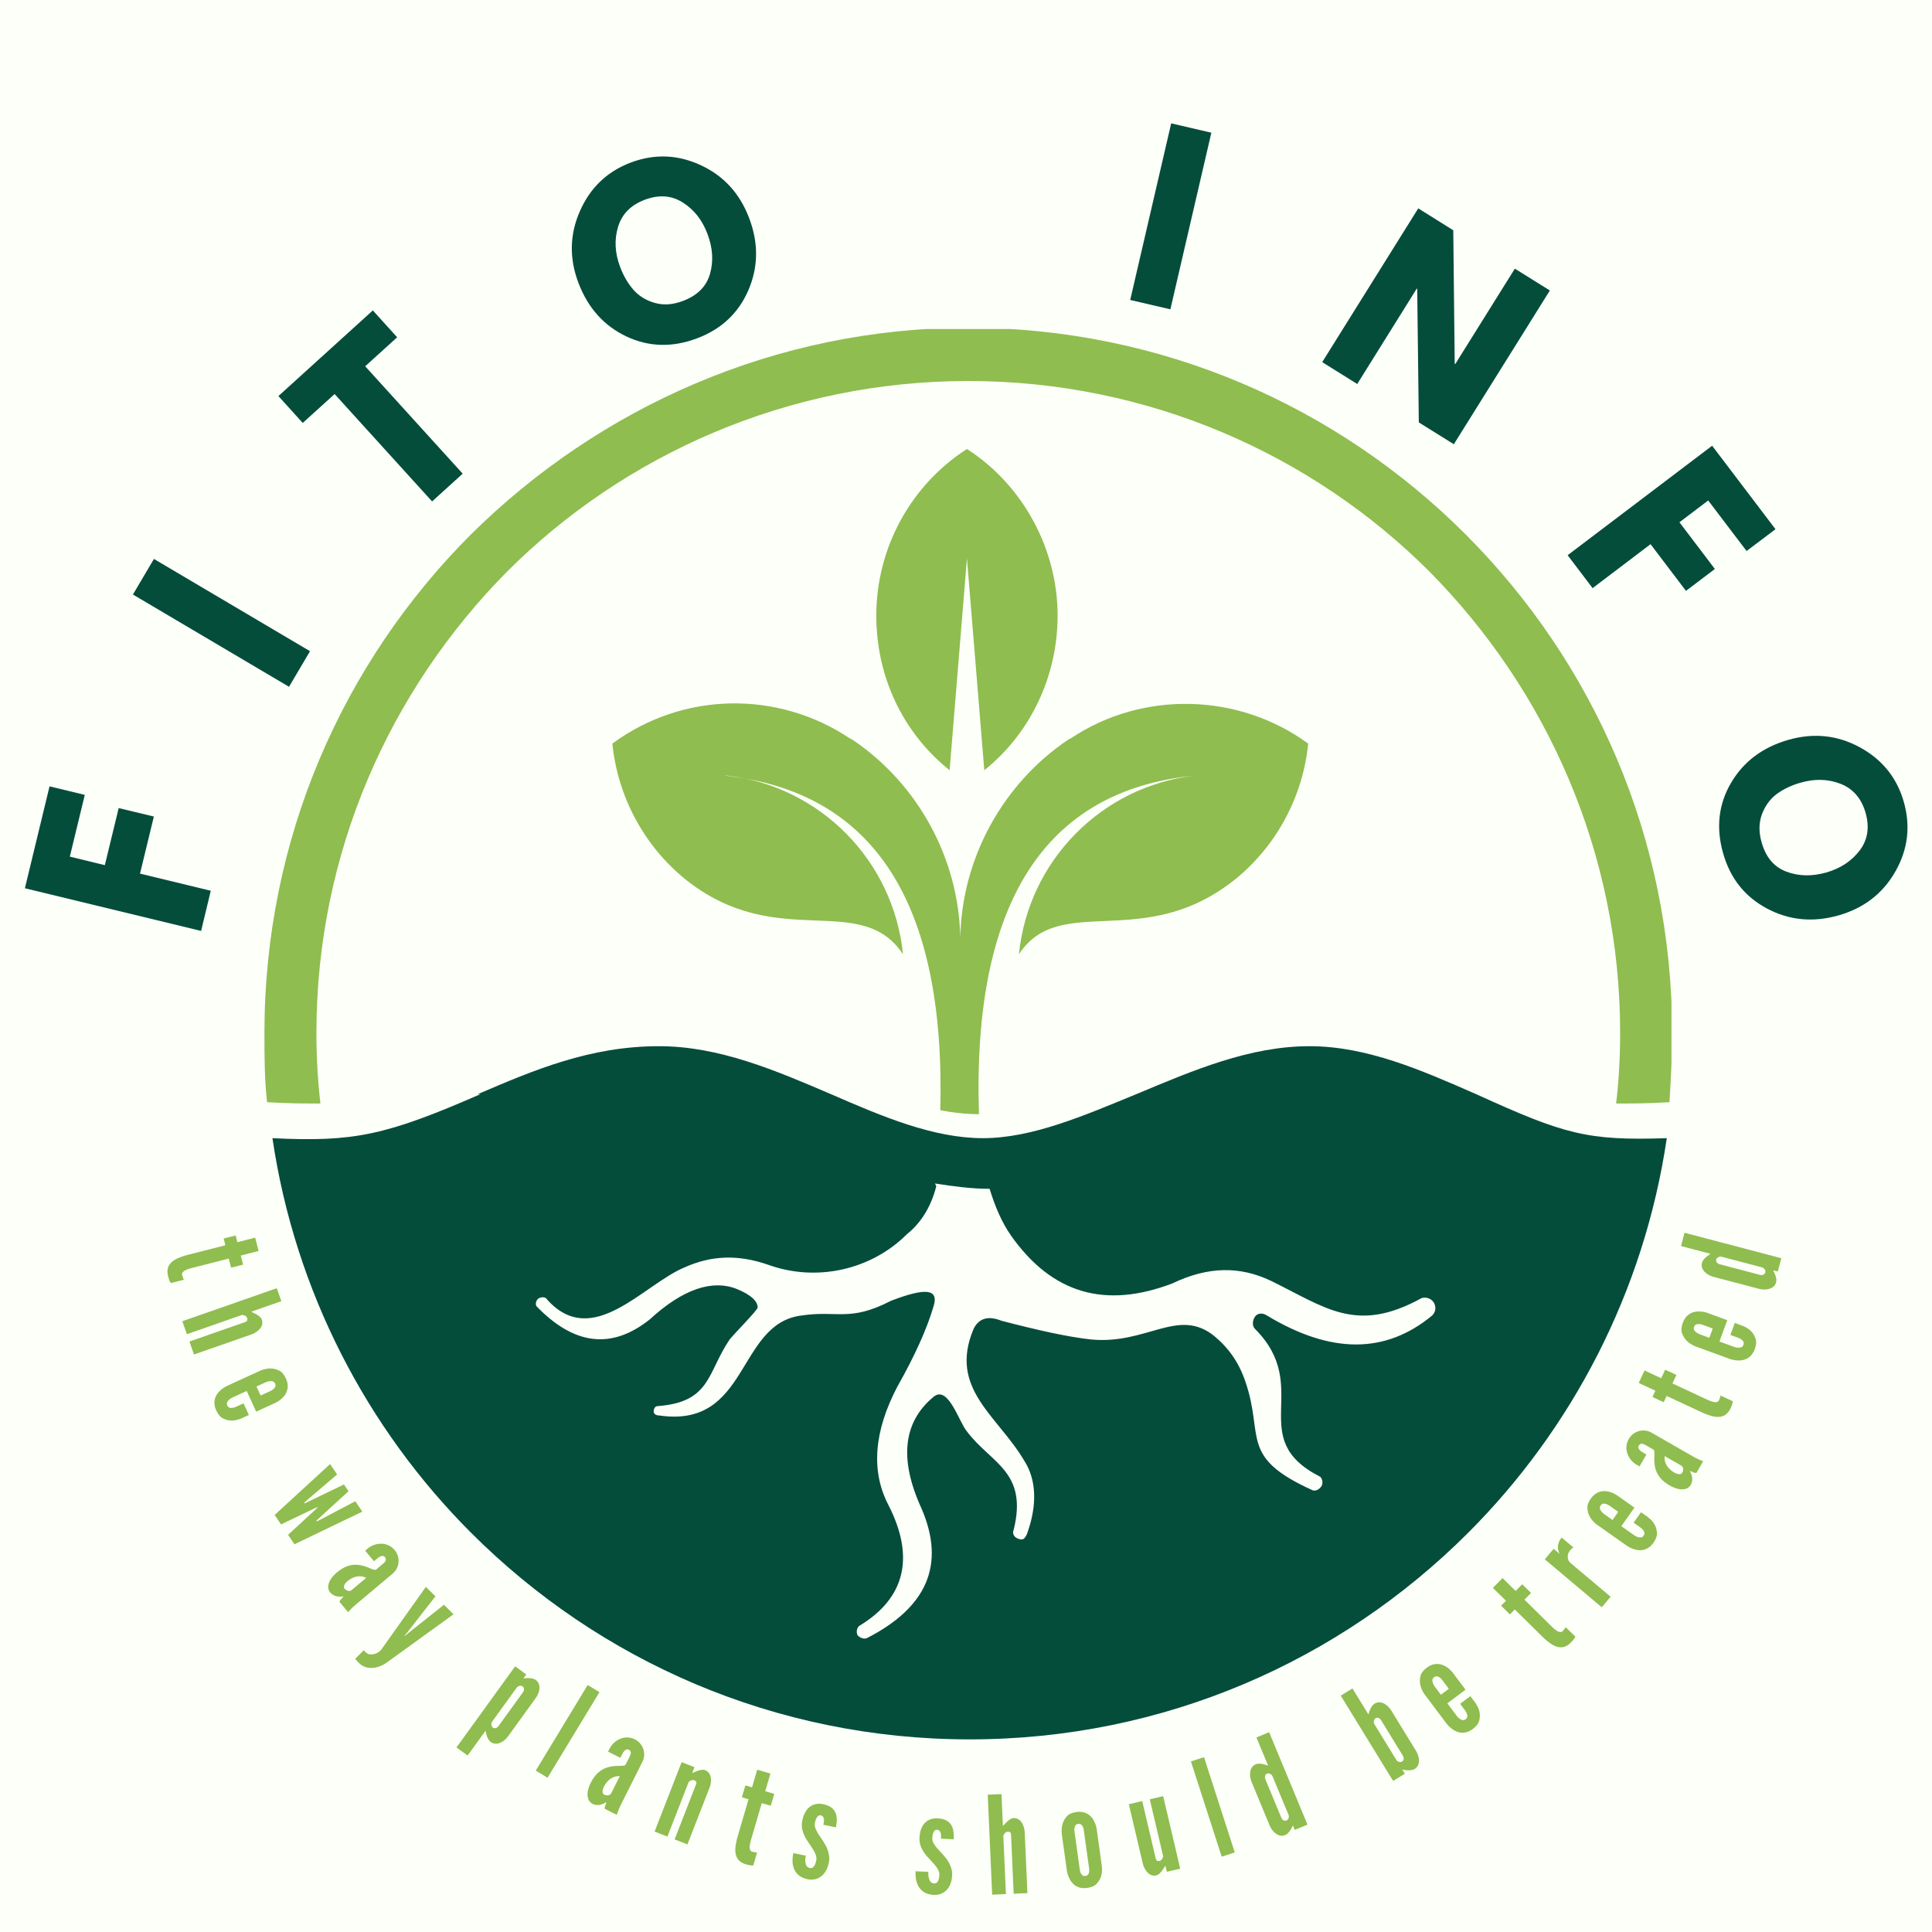 <svg xmlns="http://www.w3.org/2000/svg" xmlns:xlink="http://www.w3.org/1999/xlink" width="500" zoomAndPan="magnify" viewBox="0 0 375 375" height="500" preserveAspectRatio="xMidYMid meet" version="1.0"><defs><g/><clipPath id="e6432bc6c8"><path d="M 51 63.863 L 324.43 63.863 L 324.43 217 L 51 217 Z M 51 63.863 " clip-rule="nonzero"/></clipPath><clipPath id="311bdbe5e7"><path d="M 52 203 L 324 203 L 324 337.613 L 52 337.613 Z M 52 203 " clip-rule="nonzero"/></clipPath></defs><rect x="-37.5" width="450" fill="#ffffff" y="-37.5" height="450" fill-opacity="1"/><rect x="-37.5" width="450" fill="#ffffff" y="-37.5" height="450" fill-opacity="1"/><rect x="-37.5" width="450" fill="#fdfff9" y="-37.5" height="450" fill-opacity="1"/><g clip-path="url(#e6432bc6c8)"><path fill="#8fbd4f" d="M 184.32 149.504 C 175.266 142.262 170.09 131.395 170.09 119.492 C 170.09 106.297 176.816 94.137 187.684 87.148 C 198.551 94.137 205.281 106.555 205.281 119.492 C 205.281 131.137 200.105 142.262 191.051 149.504 L 187.684 108.367 Z M 141.113 150.539 C 159.223 152.609 173.453 167.102 175.266 185.211 C 166.984 172.793 150.945 184.953 133.09 170.723 C 125.07 164.254 119.895 154.68 118.859 144.332 C 132.574 134.238 150.945 133.98 164.914 143.297 L 165.434 143.555 C 178.113 152.094 186.133 166.582 186.391 182.105 C 186.648 166.582 194.672 152.094 207.352 143.555 L 207.867 143.297 C 221.84 133.98 240.469 134.5 253.922 144.332 C 252.887 154.68 247.715 164.254 239.691 170.723 C 221.84 184.953 205.797 173.051 197.777 185.211 C 199.586 167.102 213.816 152.609 231.93 150.539 C 202.691 153.387 188.719 175.379 190.016 216.262 C 187.684 216.262 185.098 216.004 182.512 215.484 C 183.547 175.121 169.574 153.645 140.594 150.539 Z M 187.684 63.602 C 225.461 63.602 259.617 78.867 284.457 103.707 C 309.293 128.547 324.559 162.703 324.559 200.477 C 324.559 205.137 324.301 209.535 324.043 213.934 C 319.902 214.191 316.539 214.191 313.691 214.191 C 314.211 209.793 314.469 205.137 314.469 200.477 C 314.469 165.547 300.238 133.98 277.469 110.953 C 254.699 88.184 222.875 73.953 187.945 73.953 C 153.016 73.953 121.188 88.184 98.418 110.953 C 75.648 133.98 61.418 165.547 61.418 200.477 C 61.418 205.137 61.676 209.793 62.195 214.191 C 59.348 214.191 55.984 214.191 51.844 213.934 C 51.328 209.535 51.328 204.875 51.328 200.477 C 51.328 162.703 66.594 128.547 91.434 103.707 C 116.273 79.129 150.426 63.602 188.203 63.602 Z M 187.684 63.602 " fill-opacity="1" fill-rule="evenodd"/></g><g clip-path="url(#311bdbe5e7)"><path fill="#054d3b" d="M 92.727 212.379 C 103.594 207.723 114.461 203.066 127.914 203.066 C 139.559 203.066 150.426 207.723 161.293 212.379 C 171.383 216.777 181.215 220.918 190.789 220.918 C 200.363 220.918 210.453 216.52 220.547 212.379 C 231.672 207.723 242.539 203.066 254.184 203.066 C 265.309 203.066 275.918 207.723 286.523 212.379 C 303.602 220.145 308 221.438 323.523 220.918 C 319.125 250.676 305.156 277.324 284.973 297.508 C 260.133 322.348 225.98 337.613 188.203 337.613 C 150.426 337.613 116.273 322.348 91.434 297.508 C 71.25 277.324 57.277 250.676 52.879 220.918 C 68.664 221.695 74.875 220.402 93.246 212.379 Z M 181.734 230.234 C 180.699 234.375 178.629 237.477 176.043 239.547 C 169.055 246.535 158.449 248.863 149.133 245.5 C 143.18 243.43 138.008 243.688 132.832 246.016 C 124.812 249.379 114.98 262.059 106.18 252.227 C 105.922 251.711 105.145 251.711 104.629 251.969 C 104.113 252.227 103.852 253.004 104.113 253.52 C 111.355 261.023 118.602 262.059 126.105 256.109 C 132.574 250.156 138.266 248.344 142.922 250.156 C 144.215 250.676 147.062 251.969 147.062 253.777 C 147.062 254.297 142.664 258.695 141.629 259.988 C 137.23 266.457 138.008 272.148 127.656 272.926 C 127.141 272.926 126.879 273.445 126.879 273.961 C 126.879 274.48 127.398 274.738 127.914 274.738 C 145.512 277.324 142.922 256.883 155.602 255.332 C 162.586 254.297 164.914 256.625 172.938 252.484 C 179.664 249.898 182.25 250.156 181.215 253.52 C 179.922 257.918 177.594 263.094 174.23 269.047 C 169.574 277.844 169.055 285.605 172.418 292.074 C 177.594 302.164 175.781 310.184 166.727 315.617 C 166.211 316.137 166.211 316.914 166.469 317.43 C 166.984 317.949 167.762 318.207 168.281 317.949 C 179.922 311.996 183.547 303.715 178.887 292.848 C 174.488 283.277 175.266 276.031 181.215 271.113 C 184.062 268.785 186.133 276.031 187.684 277.844 C 192.344 284.051 199.586 285.605 196.742 296.988 C 196.484 297.508 196.742 298.023 197 298.281 C 197.258 298.543 197.777 298.801 198.293 298.801 C 198.812 298.801 199.07 298.281 199.328 297.766 C 201.398 292.074 201.141 287.156 198.812 283.535 C 193.637 274.738 184.062 269.562 188.98 257.918 C 190.016 255.848 191.824 255.332 194.414 256.367 C 201.398 258.18 207.09 259.473 211.75 259.988 C 222.617 261.023 228.566 253.777 235.555 259.211 C 238.398 261.543 240.469 264.387 241.762 268.27 C 245.387 278.879 240.469 282.758 254.699 289.227 C 255.219 289.484 255.992 289.227 256.512 288.449 C 256.77 287.934 256.77 287.156 256.254 286.641 C 241.504 279.137 254.957 269.305 243.574 257.918 C 243.055 257.402 243.055 256.367 243.574 255.59 C 244.09 254.812 245.125 254.812 245.902 255.332 C 258.32 262.836 268.93 262.836 277.988 255.332 C 278.762 254.555 278.762 253.52 278.246 252.746 C 277.727 251.969 276.691 251.711 275.918 251.969 C 263.238 258.953 257.289 253.777 246.68 248.605 C 240.727 245.758 234.52 245.758 227.531 249.121 C 214.594 254.039 204.246 251.191 196.223 239.809 C 194.414 237.219 193.117 234.113 192.082 230.75 C 188.461 230.75 184.84 230.234 181.477 229.715 Z M 181.734 230.234 " fill-opacity="1" fill-rule="evenodd"/></g><g fill="#054d3b" fill-opacity="1"><g transform="translate(38.427, 183.177)"><g><path d="M -28.812 -30.547 L -21.969 -28.891 L -24.875 -16.906 L -18.078 -15.25 L -15.391 -26.328 L -8.562 -24.688 L -11.25 -13.609 L 2.484 -10.281 L 0.609 -2.484 L -33.594 -10.766 Z M -28.812 -30.547 "/></g></g></g><g fill="#054d3b" fill-opacity="1"><g transform="translate(54.8, 135.506)"><g><path d="M -24.922 -27.016 L 5.375 -9.109 L 1.297 -2.203 L -29 -20.109 Z M -24.922 -27.016 "/></g></g></g><g fill="#054d3b" fill-opacity="1"><g transform="translate(77.431, 103.172)"><g><path d="M -18.672 -21.078 L -23.391 -26.297 L -5.062 -42.922 L -0.344 -37.703 L -6.547 -32.078 L 12.375 -11.234 L 6.438 -5.844 L -12.484 -26.688 Z M -18.672 -21.078 "/></g></g></g><g fill="#054d3b" fill-opacity="1"><g transform="translate(117.597, 71.705)"><g><path d="M -5.328 -16.812 C -7.129 -21.57 -7.031 -26.211 -5.031 -30.734 C -3.039 -35.266 0.234 -38.398 4.797 -40.141 C 9.398 -41.879 13.93 -41.719 18.391 -39.656 C 22.859 -37.594 26 -34.164 27.812 -29.375 C 29.645 -24.562 29.602 -19.914 27.688 -15.438 C 25.77 -10.957 22.453 -7.828 17.734 -6.047 C 12.922 -4.223 8.332 -4.344 3.969 -6.406 C -0.383 -8.477 -3.484 -11.945 -5.328 -16.812 Z M 2.766 -19.891 C 3.422 -18.16 4.285 -16.68 5.359 -15.453 C 6.43 -14.234 7.816 -13.383 9.516 -12.906 C 11.211 -12.426 13.031 -12.555 14.969 -13.297 C 17.77 -14.348 19.52 -16.102 20.219 -18.562 C 20.914 -21.02 20.75 -23.602 19.719 -26.312 C 18.707 -29 17.109 -31.031 14.922 -32.406 C 12.742 -33.789 10.281 -33.961 7.531 -32.922 C 4.82 -31.891 3.098 -30.129 2.359 -27.641 C 1.617 -25.16 1.754 -22.578 2.766 -19.891 Z M 2.766 -19.891 "/></g></g></g><g fill="#054d3b" fill-opacity="1"><g transform="translate(178.561, 55.449)"><g/></g></g><g fill="#054d3b" fill-opacity="1"><g transform="translate(216.873, 57.648)"><g><path d="M 18.25 -31.891 L 10.297 2.391 L 2.5 0.578 L 10.453 -33.703 Z M 18.25 -31.891 "/></g></g></g><g fill="#054d3b" fill-opacity="1"><g transform="translate(254.469, 68.928)"><g><path d="M 20.531 -12.922 L 8.969 5.609 L 2.172 1.359 L 20.812 -28.484 L 27.609 -24.234 L 27.891 1.688 L 27.984 1.75 L 39.562 -16.781 L 46.359 -12.547 L 27.719 17.297 L 20.922 13.062 L 20.609 -12.891 Z M 20.531 -12.922 "/></g></g></g><g fill="#054d3b" fill-opacity="1"><g transform="translate(302.73, 105.719)"><g><path d="M 41.891 -3 L 36.281 1.234 L 28.828 -8.578 L 23.25 -4.344 L 30.125 4.719 L 24.516 8.969 L 17.641 -0.094 L 6.391 8.438 L 1.547 2.047 L 29.594 -19.203 Z M 41.891 -3 "/></g></g></g><g fill="#054d3b" fill-opacity="1"><g transform="translate(329.934, 147.475)"><g><path d="M 17.203 -3.875 C 22.098 -5.27 26.719 -4.785 31.062 -2.422 C 35.406 -0.055 38.25 3.473 39.594 8.172 C 40.938 12.91 40.391 17.414 37.953 21.688 C 35.523 25.957 31.848 28.797 26.922 30.203 C 21.973 31.609 17.348 31.164 13.047 28.875 C 8.742 26.582 5.906 23.016 4.531 18.172 C 3.113 13.223 3.617 8.664 6.047 4.5 C 8.484 0.344 12.203 -2.445 17.203 -3.875 Z M 19.578 4.438 C 17.805 4.938 16.266 5.664 14.953 6.625 C 13.648 7.594 12.688 8.906 12.062 10.562 C 11.445 12.227 11.426 14.055 12 16.047 C 12.812 18.922 14.406 20.805 16.781 21.703 C 19.164 22.609 21.754 22.664 24.547 21.875 C 27.305 21.082 29.469 19.656 31.031 17.594 C 32.594 15.539 32.973 13.102 32.172 10.281 C 31.367 7.5 29.758 5.629 27.344 4.672 C 24.926 3.723 22.336 3.645 19.578 4.438 Z M 19.578 4.438 "/></g></g></g><g fill="#8fbd4f" fill-opacity="1"><g transform="translate(31.669, 243.119)"><g><path d="M 18.523 -0.305 L 15.066 0.578 L 15.516 2.344 L 13.184 2.938 L 12.734 1.172 L 5.77 2.945 C 5.336 3.059 4.77 3.203 4.336 3.422 C 3.902 3.641 3.57 3.945 3.672 4.355 C 3.727 4.559 3.816 4.809 3.887 4.98 C 3.941 5.078 3.965 5.18 4.02 5.277 L 1.484 5.922 C 1.426 5.801 1.34 5.684 1.281 5.562 C 1.164 5.32 1.055 4.996 0.949 4.586 C 0.566 3.074 1.152 2.16 2.031 1.555 C 2.914 0.949 4.086 0.621 4.906 0.414 L 12.074 -1.414 L 11.742 -2.723 L 14.074 -3.316 L 14.406 -2.008 L 17.863 -2.891 Z M 18.523 -0.305 "/></g></g></g><g fill="#8fbd4f" fill-opacity="1"><g transform="translate(35.043, 255.452)"><g><path d="M 1.23 3.516 L 0.348 0.996 L 18.684 -5.414 L 19.566 -2.895 L 13.727 -0.852 C 13.77 -0.812 13.906 -0.746 14.105 -0.648 C 14.477 -0.473 14.98 -0.227 15.391 0.133 C 15.594 0.316 15.711 0.496 15.789 0.723 C 16.027 1.395 15.793 2.008 15.398 2.484 C 14.98 2.965 14.359 3.352 13.785 3.551 L 2.609 7.457 L 1.727 4.938 L 12.527 1.164 C 13.051 0.98 13.023 0.652 12.918 0.355 C 12.82 0.078 12.621 -0.02 12.383 -0.133 C 12.258 -0.172 12.133 -0.211 11.98 -0.242 Z M 1.23 3.516 "/></g></g></g><g fill="#8fbd4f" fill-opacity="1"><g transform="translate(40.372, 269.768)"><g><path d="M 7.934 4.879 L 6.422 5.574 C 5.117 6.086 4.051 6.109 2.957 5.562 C 2.398 5.297 1.957 4.773 1.594 3.98 C 0.875 2.418 1.379 1.23 2.066 0.449 C 2.473 0 2.98 -0.406 3.621 -0.73 L 10.227 -3.758 C 11.531 -4.27 12.656 -4.289 13.773 -3.754 C 14.32 -3.512 14.766 -2.988 15.129 -2.195 C 15.844 -0.633 15.344 0.555 14.676 1.324 C 14.273 1.773 13.785 2.168 13.172 2.48 L 9.352 4.23 L 7.512 0.219 L 4.656 1.527 C 4.16 1.785 3.867 2.094 3.703 2.43 C 3.637 2.605 3.641 2.809 3.742 3.023 C 3.949 3.48 4.336 3.562 4.742 3.496 C 4.969 3.48 5.195 3.402 5.457 3.281 L 6.898 2.621 Z M 9.41 -0.652 L 10.215 1.102 L 12.066 0.254 C 12.57 0.023 12.887 -0.238 13.062 -0.609 C 13.129 -0.785 13.113 -1.012 13.016 -1.227 C 12.805 -1.684 12.402 -1.734 11.988 -1.688 C 11.762 -1.672 11.535 -1.598 11.262 -1.5 Z M 9.41 -0.652 "/></g></g></g><g fill="#8fbd4f" fill-opacity="1"><g transform="translate(46.808, 283.028)"><g/></g></g><g fill="#8fbd4f" fill-opacity="1"><g transform="translate(51.957, 292.061)"><g><path d="M 3.957 5.844 L 9.09 1.121 L 9.695 0.551 L 9.633 0.465 L 8.883 0.812 L 2.594 3.828 L 1.348 1.992 L 12.117 -7.887 L 13.48 -5.875 L 7.695 -0.938 L 7.078 -0.391 L 7.168 -0.258 L 7.918 -0.609 L 14.801 -3.93 L 15.688 -2.617 L 10.055 2.543 L 9.449 3.109 L 9.539 3.242 L 10.277 2.871 L 17.008 -0.668 L 18.371 1.344 L 5.203 7.68 Z M 3.957 5.844 "/></g></g></g><g fill="#8fbd4f" fill-opacity="1"><g transform="translate(62.464, 306.833)"><g><path d="M 11.719 -3.176 C 11.902 -3.328 12.188 -3.566 12.336 -3.797 C 12.473 -4.047 12.477 -4.328 12.258 -4.59 C 11.969 -4.934 11.586 -4.855 11.211 -4.645 C 11.031 -4.531 10.832 -4.398 10.652 -4.242 C 10.469 -4.09 10.285 -3.938 10.125 -3.801 L 8.41 -5.848 L 8.875 -6.238 C 9.684 -6.918 10.668 -7.227 11.621 -7.199 C 12.578 -7.172 13.48 -6.754 14.141 -5.965 C 14.703 -5.297 14.949 -4.469 14.895 -3.629 C 14.84 -2.789 14.449 -1.98 13.719 -1.367 L 6.918 4.34 C 5.926 5.172 5.531 5.605 5.113 6.094 L 3.43 4.09 C 3.5 3.723 4.027 3.277 4.168 3.16 L 4.051 3.02 C 3.781 3.07 3.367 3.109 2.906 3.012 C 2.445 2.914 1.961 2.668 1.621 2.262 C 1.402 2 1.145 1.488 1.277 0.824 C 1.375 0.156 1.824 -0.703 2.98 -1.672 C 4.215 -2.707 5.41 -3.09 6.426 -3.113 C 7.441 -3.137 8.336 -2.852 9.023 -2.566 C 9.711 -2.281 10.215 -2.051 10.508 -2.156 Z M 8.621 -0.578 C 7.367 -1.211 6.016 -0.805 4.965 0.078 C 4.824 0.199 4.598 0.422 4.441 0.688 C 4.266 0.973 4.203 1.27 4.406 1.512 C 4.797 1.977 5.402 2.125 5.789 1.801 Z M 8.621 -0.578 "/></g></g></g><g fill="#8fbd4f" fill-opacity="1"><g transform="translate(72.256, 318.044)"><g><path d="M -1.637 2.25 C -1.637 2.285 -1.598 2.324 -1.543 2.379 C -1.469 2.492 -1.035 2.992 -0.512 3.066 C 0.012 3.141 0.535 3.023 1.039 2.742 C 1.281 2.609 1.484 2.441 1.672 2.254 L 10.406 -10.035 L 12.266 -8.195 L 6.762 -1.148 L 6.277 -0.586 L 6.352 -0.512 L 6.91 -0.996 L 13.914 -6.555 L 15.773 -4.711 L 3.008 4.512 C 2.188 5.148 1.199 5.582 0.207 5.68 C -0.781 5.777 -1.754 5.555 -2.504 4.812 C -2.562 4.758 -2.637 4.684 -2.73 4.59 C -2.898 4.422 -3.105 4.18 -3.312 3.938 Z M -1.637 2.25 "/></g></g></g><g fill="#8fbd4f" fill-opacity="1"><g transform="translate(82.705, 327.971)"><g/></g></g><g fill="#8fbd4f" fill-opacity="1"><g transform="translate(90.657, 334.536)"><g><path d="M 9.328 -11.094 L 11.492 -9.527 L 10.934 -8.758 C 11.547 -8.836 12.055 -8.859 12.621 -8.742 C 12.891 -8.711 13.137 -8.598 13.328 -8.461 C 13.93 -8.027 14.086 -7.387 14.055 -6.758 C 13.988 -6.125 13.699 -5.453 13.34 -4.961 L 7.934 2.512 C 7.578 3.004 7.031 3.488 6.465 3.73 C 5.863 3.98 5.207 4.027 4.609 3.594 C 4.199 3.301 3.941 2.754 3.793 2.289 C 3.707 1.996 3.645 1.723 3.578 1.414 L 0.105 6.211 L -2.055 4.645 Z M 4.879 -0.387 C 4.629 -0.043 4.688 0.555 5.008 0.785 C 5.328 1.02 5.805 0.906 6.098 0.496 L 10.855 -6.074 C 11.148 -6.48 11.109 -6.969 10.785 -7.199 C 10.465 -7.434 9.93 -7.363 9.633 -6.957 Z M 4.879 -0.387 "/></g></g></g><g fill="#8fbd4f" fill-opacity="1"><g transform="translate(103.093, 343.121)"><g><path d="M 10.977 -16.059 L 13.262 -14.676 L 3.188 1.934 L 0.902 0.547 Z M 10.977 -16.059 "/></g></g></g><g fill="#8fbd4f" fill-opacity="1"><g transform="translate(112.62, 348.694)"><g><path d="M 9.504 -7.559 C 9.609 -7.773 9.773 -8.102 9.824 -8.375 C 9.848 -8.66 9.742 -8.918 9.434 -9.074 C 9.031 -9.273 8.715 -9.051 8.453 -8.707 C 8.336 -8.531 8.203 -8.332 8.098 -8.117 C 7.992 -7.906 7.883 -7.691 7.789 -7.504 L 5.402 -8.703 L 5.676 -9.246 C 6.148 -10.188 6.93 -10.863 7.82 -11.215 C 8.707 -11.566 9.699 -11.543 10.621 -11.082 C 11.398 -10.688 11.953 -10.027 12.234 -9.234 C 12.52 -8.441 12.48 -7.543 12.055 -6.691 L 8.07 1.242 C 7.488 2.398 7.301 2.953 7.109 3.57 L 4.77 2.395 C 4.688 2.027 4.996 1.414 5.078 1.25 L 4.914 1.168 C 4.691 1.32 4.324 1.52 3.863 1.613 C 3.402 1.707 2.855 1.672 2.387 1.434 C 2.078 1.281 1.641 0.914 1.5 0.25 C 1.324 -0.398 1.398 -1.367 2.074 -2.715 C 2.797 -4.156 3.742 -4.98 4.664 -5.406 C 5.586 -5.828 6.523 -5.922 7.266 -5.934 C 8.012 -5.945 8.566 -5.93 8.793 -6.145 Z M 7.688 -3.945 C 6.281 -4.031 5.207 -3.125 4.59 -1.895 C 4.504 -1.73 4.387 -1.434 4.352 -1.129 C 4.305 -0.797 4.363 -0.5 4.645 -0.359 C 5.188 -0.086 5.805 -0.191 6.027 -0.641 Z M 7.688 -3.945 "/></g></g></g><g fill="#8fbd4f" fill-opacity="1"><g transform="translate(126.07, 355.123)"><g><path d="M 3.473 1.355 L 0.984 0.383 L 6.234 -13.086 L 8.723 -12.113 L 8.281 -10.98 C 8.34 -10.988 8.477 -11.047 8.684 -11.137 C 9.059 -11.305 9.57 -11.527 10.109 -11.602 C 10.379 -11.637 10.598 -11.609 10.82 -11.523 C 11.484 -11.266 11.797 -10.688 11.902 -10.082 C 11.996 -9.449 11.883 -8.727 11.664 -8.16 L 7.363 2.871 L 4.875 1.902 L 9.031 -8.762 C 9.234 -9.277 8.965 -9.465 8.672 -9.582 C 8.398 -9.688 8.195 -9.598 7.957 -9.492 C 7.844 -9.422 7.73 -9.352 7.609 -9.258 Z M 3.473 1.355 "/></g></g></g><g fill="#8fbd4f" fill-opacity="1"><g transform="translate(140.36, 360.345)"><g><path d="M 9.176 -16.094 L 8.172 -12.668 L 9.922 -12.156 L 9.246 -9.848 L 7.496 -10.359 L 5.477 -3.461 C 5.348 -3.031 5.188 -2.473 5.152 -1.988 C 5.121 -1.5 5.211 -1.062 5.617 -0.941 C 5.82 -0.883 6.082 -0.836 6.266 -0.809 C 6.375 -0.805 6.477 -0.773 6.586 -0.77 L 5.852 1.742 C 5.715 1.73 5.574 1.742 5.441 1.73 C 5.172 1.707 4.836 1.637 4.43 1.52 C 2.934 1.078 2.445 0.109 2.375 -0.957 C 2.301 -2.023 2.617 -3.199 2.855 -4.012 L 4.934 -11.113 L 3.641 -11.492 L 4.316 -13.797 L 5.609 -13.418 L 6.613 -16.844 Z M 9.176 -16.094 "/></g></g></g><g fill="#8fbd4f" fill-opacity="1"><g transform="translate(152.673, 363.713)"><g><path d="M 7.141 -9.523 C 7.211 -9.859 7.297 -10.273 7.262 -10.633 C 7.195 -10.969 7.039 -11.27 6.625 -11.355 C 6.289 -11.422 6.027 -11.207 5.863 -10.918 C 5.668 -10.633 5.555 -10.195 5.484 -9.859 C 5.395 -9.418 5.535 -8.906 5.785 -8.422 C 6.012 -7.945 6.344 -7.445 6.68 -6.973 C 7.109 -6.32 7.633 -5.566 7.93 -4.777 C 8.223 -3.965 8.395 -3.094 8.207 -2.16 C 8.023 -1.254 7.621 -0.336 6.953 0.281 C 6.258 0.922 5.32 1.297 4.074 1.047 C 2.496 0.723 1.711 -0.191 1.371 -1.176 C 1.035 -2.164 1.152 -3.273 1.305 -4.023 L 3.738 -3.527 C 3.66 -3.141 3.574 -2.59 3.672 -2.137 C 3.762 -1.66 3.973 -1.242 4.52 -1.129 C 5.27 -0.977 5.602 -1.828 5.773 -2.656 C 5.945 -3.508 5.293 -4.531 4.652 -5.5 C 4.152 -6.223 3.668 -6.887 3.344 -7.68 C 3.02 -8.473 2.84 -9.32 3.051 -10.355 C 3.219 -11.184 3.57 -12.109 4.215 -12.762 C 4.855 -13.387 5.77 -13.766 7.016 -13.539 C 8.551 -13.254 9.289 -12.512 9.574 -11.672 C 9.863 -10.832 9.738 -9.832 9.578 -9.027 Z M 7.141 -9.523 "/></g></g></g><g fill="#8fbd4f" fill-opacity="1"><g transform="translate(166.801, 366.267)"><g/></g></g><g fill="#8fbd4f" fill-opacity="1"><g transform="translate(177.032, 367.384)"><g><path d="M 5.609 -10.5 C 5.625 -10.844 5.648 -11.266 5.559 -11.613 C 5.441 -11.938 5.242 -12.211 4.82 -12.23 C 4.477 -12.246 4.254 -11.992 4.133 -11.68 C 3.984 -11.371 3.938 -10.922 3.922 -10.578 C 3.898 -10.133 4.113 -9.645 4.438 -9.207 C 4.734 -8.77 5.137 -8.324 5.539 -7.91 C 6.066 -7.328 6.695 -6.664 7.109 -5.93 C 7.523 -5.168 7.828 -4.332 7.781 -3.383 C 7.738 -2.461 7.48 -1.492 6.918 -0.777 C 6.324 -0.039 5.453 0.473 4.188 0.414 C 2.578 0.336 1.66 -0.449 1.176 -1.371 C 0.691 -2.297 0.641 -3.41 0.676 -4.176 L 3.156 -4.055 C 3.141 -3.66 3.141 -3.105 3.305 -2.672 C 3.465 -2.215 3.738 -1.832 4.293 -1.805 C 5.059 -1.77 5.262 -2.656 5.301 -3.504 C 5.344 -4.375 4.539 -5.285 3.762 -6.145 C 3.156 -6.781 2.574 -7.363 2.137 -8.098 C 1.695 -8.836 1.391 -9.645 1.441 -10.699 C 1.48 -11.543 1.684 -12.512 2.223 -13.254 C 2.762 -13.969 3.605 -14.484 4.875 -14.449 C 6.434 -14.402 7.277 -13.777 7.688 -12.992 C 8.102 -12.203 8.129 -11.199 8.09 -10.379 Z M 5.609 -10.5 "/></g></g></g><g fill="#8fbd4f" fill-opacity="1"><g transform="translate(191.525, 367.804)"><g><path d="M 3.723 -0.164 L 1.055 -0.047 L 0.195 -19.453 L 2.863 -19.57 L 3.137 -13.391 C 3.188 -13.422 3.289 -13.531 3.441 -13.695 C 3.719 -14 4.098 -14.414 4.559 -14.699 C 4.793 -14.84 5 -14.902 5.238 -14.914 C 5.953 -14.945 6.473 -14.543 6.812 -14.031 C 7.152 -13.488 7.344 -12.785 7.371 -12.176 L 7.895 -0.348 L 5.227 -0.23 L 4.723 -11.664 C 4.695 -12.219 4.375 -12.281 4.059 -12.27 C 3.77 -12.254 3.617 -12.09 3.441 -11.898 C 3.367 -11.789 3.293 -11.68 3.219 -11.543 Z M 3.723 -0.164 "/></g></g></g><g fill="#8fbd4f" fill-opacity="1"><g transform="translate(206.768, 366.822)"><g><path d="M 7.109 -4.531 C 7.223 -3.133 6.938 -2.109 6.129 -1.223 C 5.711 -0.766 5.082 -0.488 4.219 -0.371 C 2.516 -0.137 1.547 -0.961 1 -1.844 C 0.688 -2.363 0.441 -2.969 0.32 -3.672 L -0.68 -10.871 C -0.793 -12.27 -0.516 -13.348 0.293 -14.262 C 0.684 -14.715 1.312 -14.988 2.176 -15.109 C 3.879 -15.344 4.871 -14.52 5.418 -13.664 C 5.73 -13.145 5.969 -12.566 6.09 -11.887 Z M 3.613 -11.465 C 3.566 -12.02 3.406 -12.398 3.102 -12.676 C 2.953 -12.789 2.73 -12.836 2.496 -12.805 C 2 -12.734 1.836 -12.367 1.785 -11.961 C 1.734 -11.738 1.742 -11.5 1.809 -11.215 L 2.805 -4.016 C 2.855 -3.465 3.039 -3.09 3.316 -2.832 C 3.465 -2.723 3.66 -2.668 3.895 -2.699 C 4.391 -2.77 4.586 -3.117 4.633 -3.523 C 4.684 -3.742 4.676 -3.984 4.613 -4.266 Z M 3.613 -11.465 "/></g></g></g><g fill="#8fbd4f" fill-opacity="1"><g transform="translate(221.439, 364.501)"><g><path d="M 1.734 -15.258 L 4.332 -15.867 L 7.641 -1.797 L 5.043 -1.188 L 4.766 -2.367 C 4.719 -2.332 4.641 -2.203 4.543 -2.047 C 4.305 -1.664 4.031 -1.219 3.629 -0.852 C 3.426 -0.668 3.211 -0.539 2.98 -0.484 C 2.285 -0.32 1.699 -0.617 1.266 -1.086 C 0.836 -1.527 0.52 -2.184 0.379 -2.777 L -2.332 -14.301 L 0.266 -14.914 L 2.887 -3.773 C 3.012 -3.234 3.34 -3.23 3.648 -3.301 C 3.934 -3.367 4.051 -3.559 4.188 -3.781 C 4.246 -3.875 4.293 -4.023 4.34 -4.168 Z M 1.734 -15.258 "/></g></g></g><g fill="#8fbd4f" fill-opacity="1"><g transform="translate(236.12, 360.701)"><g><path d="M -4.961 -18.809 L -2.418 -19.629 L 3.547 -1.145 L 1.008 -0.324 Z M -4.961 -18.809 "/></g></g></g><g fill="#8fbd4f" fill-opacity="1"><g transform="translate(246.58, 357.147)"><g><path d="M 7.199 -2.988 L 4.734 -1.965 L 4.371 -2.844 C 4.117 -2.281 3.875 -1.836 3.5 -1.422 C 3.309 -1.199 3.082 -1.051 2.863 -0.961 C 2.18 -0.676 1.555 -0.875 1.051 -1.266 C 0.527 -1.621 0.109 -2.219 -0.125 -2.781 L -3.656 -11.301 C -3.891 -11.863 -4.016 -12.582 -3.914 -13.227 C -3.824 -13.836 -3.52 -14.418 -2.836 -14.703 C -2.375 -14.895 -1.773 -14.828 -1.297 -14.711 C -1.004 -14.633 -0.738 -14.543 -0.438 -14.438 L -2.707 -19.906 L -0.242 -20.93 Z M 0.41 -12.387 C 0.25 -12.777 -0.289 -13.043 -0.656 -12.891 C -1.02 -12.738 -1.172 -12.273 -0.98 -11.809 L 2.129 -4.316 C 2.32 -3.852 2.758 -3.633 3.121 -3.785 C 3.488 -3.938 3.711 -4.43 3.52 -4.895 Z M 0.41 -12.387 "/></g></g></g><g fill="#8fbd4f" fill-opacity="1"><g transform="translate(260.384, 351.051)"><g/></g></g><g fill="#8fbd4f" fill-opacity="1"><g transform="translate(269.501, 346.23)"><g><path d="M -9.262 -17.105 L -6.988 -18.504 L -3.891 -13.457 C -3.73 -14.055 -3.559 -14.531 -3.23 -15.012 C -3.098 -15.246 -2.898 -15.43 -2.699 -15.555 C -2.066 -15.941 -1.418 -15.844 -0.848 -15.574 C -0.289 -15.266 0.223 -14.742 0.539 -14.223 L 5.363 -6.363 C 5.684 -5.848 5.922 -5.156 5.926 -4.539 C 5.926 -3.887 5.719 -3.262 5.086 -2.875 C 4.66 -2.613 4.059 -2.586 3.566 -2.625 C 3.27 -2.656 2.992 -2.703 2.676 -2.762 L 3.176 -1.949 L 0.902 -0.555 Z M 1.516 -4.652 C 1.777 -4.223 2.309 -4.117 2.648 -4.324 C 2.984 -4.531 3.062 -5.012 2.801 -5.441 L -1.445 -12.355 C -1.707 -12.781 -2.172 -12.93 -2.512 -12.723 C -2.848 -12.516 -2.949 -11.926 -2.73 -11.566 Z M 1.516 -4.652 "/></g></g></g><g fill="#8fbd4f" fill-opacity="1"><g transform="translate(282.31, 338.007)"><g><path d="M 3.082 -8.789 L 4.082 -7.461 C 4.859 -6.293 5.109 -5.254 4.809 -4.07 C 4.664 -3.469 4.25 -2.926 3.551 -2.402 C 2.176 -1.371 0.91 -1.605 0 -2.113 C -0.523 -2.414 -1.031 -2.828 -1.48 -3.383 L -5.844 -9.195 C -6.621 -10.363 -6.883 -11.457 -6.598 -12.66 C -6.477 -13.246 -6.059 -13.793 -5.359 -14.316 C -3.984 -15.348 -2.719 -15.109 -1.824 -14.625 C -1.301 -14.324 -0.809 -13.934 -0.375 -13.398 L 2.148 -10.039 L -1.383 -7.387 L 0.504 -4.875 C 0.859 -4.445 1.223 -4.223 1.59 -4.133 C 1.773 -4.109 1.969 -4.156 2.16 -4.297 C 2.562 -4.598 2.562 -4.996 2.406 -5.375 C 2.344 -5.594 2.223 -5.801 2.047 -6.031 L 1.098 -7.301 Z M -2.637 -9.059 L -1.094 -10.215 L -2.316 -11.844 C -2.648 -12.289 -2.969 -12.539 -3.371 -12.637 C -3.559 -12.664 -3.773 -12.598 -3.965 -12.457 C -4.367 -12.156 -4.328 -11.754 -4.195 -11.355 C -4.133 -11.141 -4.012 -10.934 -3.859 -10.684 Z M -2.637 -9.059 "/></g></g></g><g fill="#8fbd4f" fill-opacity="1"><g transform="translate(293.896, 328.898)"><g/></g></g><g fill="#8fbd4f" fill-opacity="1"><g transform="translate(301.469, 322.003)"><g><path d="M -9.828 -15.703 L -7.289 -13.199 L -6.008 -14.496 L -4.293 -12.809 L -5.574 -11.508 L -0.457 -6.461 C -0.137 -6.148 0.277 -5.738 0.691 -5.48 C 1.102 -5.223 1.535 -5.094 1.832 -5.395 C 1.98 -5.547 2.145 -5.754 2.258 -5.902 C 2.312 -5.996 2.387 -6.07 2.441 -6.164 L 4.305 -4.328 C 4.23 -4.215 4.176 -4.086 4.102 -3.973 C 3.953 -3.746 3.73 -3.484 3.434 -3.184 C 2.34 -2.07 1.258 -2.102 0.281 -2.543 C -0.695 -2.984 -1.578 -3.82 -2.18 -4.414 L -7.449 -9.609 L -8.395 -8.648 L -10.109 -10.336 L -9.16 -11.297 L -11.703 -13.801 Z M -9.828 -15.703 "/></g></g></g><g fill="#8fbd4f" fill-opacity="1"><g transform="translate(310.222, 312.778)"><g><path d="M -4.84 -12.43 C -5.055 -12.301 -5.246 -12.113 -5.398 -11.934 C -5.672 -11.609 -5.953 -11.191 -5.922 -10.613 C -5.922 -9.957 -5.629 -9.605 -5.285 -9.316 L 2.398 -2.852 L 0.68 -0.809 L -10.379 -10.117 L -8.66 -12.156 L -7.43 -11.121 C -7.555 -11.258 -7.777 -11.691 -7.828 -12.285 C -7.859 -12.863 -7.734 -13.59 -7.105 -14.336 Z M -4.84 -12.43 "/></g></g></g><g fill="#8fbd4f" fill-opacity="1"><g transform="translate(318.29, 302.837)"><g><path d="M 0.227 -9.312 L 1.586 -8.355 C 2.688 -7.48 3.242 -6.574 3.32 -5.355 C 3.371 -4.738 3.141 -4.09 2.641 -3.379 C 1.648 -1.973 0.371 -1.809 -0.652 -2.012 C -1.242 -2.137 -1.852 -2.371 -2.449 -2.762 L -8.391 -6.949 C -9.488 -7.82 -10.074 -8.781 -10.172 -10.016 C -10.238 -10.609 -10.008 -11.258 -9.508 -11.969 C -8.52 -13.375 -7.238 -13.539 -6.238 -13.352 C -5.648 -13.227 -5.059 -13.008 -4.48 -12.633 L -1.047 -10.211 L -3.59 -6.605 L -1.02 -4.793 C -0.551 -4.492 -0.137 -4.395 0.238 -4.422 C 0.422 -4.453 0.594 -4.559 0.73 -4.754 C 1.02 -5.164 0.898 -5.543 0.637 -5.855 C 0.508 -6.043 0.328 -6.203 0.094 -6.367 L -1.203 -7.281 Z M -5.297 -7.805 L -4.184 -9.383 L -5.848 -10.555 C -6.301 -10.875 -6.688 -11.016 -7.098 -10.984 C -7.281 -10.953 -7.469 -10.824 -7.605 -10.629 C -7.895 -10.219 -7.738 -9.848 -7.488 -9.512 C -7.363 -9.328 -7.184 -9.168 -6.961 -8.98 Z M -5.297 -7.805 "/></g></g></g><g fill="#8fbd4f" fill-opacity="1"><g transform="translate(326.615, 290.518)"><g><path d="M -7.012 -9.914 C -7.219 -10.031 -7.539 -10.215 -7.809 -10.281 C -8.09 -10.32 -8.355 -10.23 -8.527 -9.93 C -8.75 -9.543 -8.543 -9.211 -8.219 -8.93 C -8.047 -8.801 -7.855 -8.66 -7.648 -8.543 C -7.441 -8.422 -7.234 -8.305 -7.051 -8.199 L -8.383 -5.887 L -8.91 -6.188 C -9.828 -6.715 -10.453 -7.531 -10.758 -8.438 C -11.059 -9.344 -10.977 -10.332 -10.465 -11.227 C -10.027 -11.984 -9.336 -12.5 -8.527 -12.738 C -7.723 -12.973 -6.828 -12.887 -6.004 -12.414 L 1.695 -7.988 C 2.816 -7.34 3.363 -7.121 3.965 -6.895 L 2.66 -4.629 C 2.289 -4.566 1.695 -4.91 1.535 -5 L 1.441 -4.84 C 1.582 -4.609 1.762 -4.23 1.828 -3.766 C 1.895 -3.301 1.828 -2.758 1.566 -2.301 C 1.395 -2.004 1.004 -1.586 0.336 -1.484 C -0.324 -1.344 -1.289 -1.473 -2.594 -2.223 C -3.992 -3.027 -4.762 -4.02 -5.133 -4.961 C -5.504 -5.906 -5.547 -6.844 -5.512 -7.59 C -5.48 -8.332 -5.438 -8.887 -5.637 -9.125 Z M -3.508 -7.898 C -3.672 -6.5 -2.824 -5.375 -1.633 -4.688 C -1.473 -4.598 -1.184 -4.461 -0.879 -4.406 C -0.551 -4.34 -0.254 -4.383 -0.098 -4.656 C 0.207 -5.184 0.137 -5.805 -0.301 -6.055 Z M -3.508 -7.898 "/></g></g></g><g fill="#8fbd4f" fill-opacity="1"><g transform="translate(333.734, 277.502)"><g><path d="M -14.527 -11.496 L -11.293 -9.988 L -10.523 -11.641 L -8.344 -10.625 L -9.113 -8.973 L -2.598 -5.934 C -2.191 -5.746 -1.664 -5.5 -1.188 -5.395 C -0.715 -5.289 -0.266 -5.312 -0.086 -5.695 C 0.004 -5.887 0.09 -6.137 0.145 -6.316 C 0.168 -6.426 0.211 -6.52 0.23 -6.629 L 2.602 -5.523 C 2.57 -5.391 2.562 -5.25 2.531 -5.117 C 2.469 -4.855 2.348 -4.535 2.168 -4.148 C 1.508 -2.738 0.477 -2.402 -0.59 -2.492 C -1.656 -2.578 -2.77 -3.07 -3.535 -3.426 L -10.242 -6.551 L -10.812 -5.332 L -12.992 -6.348 L -12.422 -7.566 L -15.656 -9.074 Z M -14.527 -11.496 "/></g></g></g><g fill="#8fbd4f" fill-opacity="1"><g transform="translate(338.927, 265.83)"><g><path d="M -2.203 -9.051 L -0.641 -8.48 C 0.648 -7.922 1.422 -7.191 1.812 -6.035 C 2.023 -5.449 1.969 -4.766 1.668 -3.949 C 1.078 -2.336 -0.113 -1.844 -1.152 -1.773 C -1.754 -1.738 -2.406 -1.809 -3.086 -2.027 L -9.91 -4.527 C -11.199 -5.082 -12.012 -5.855 -12.43 -7.023 C -12.648 -7.582 -12.594 -8.266 -12.293 -9.082 C -11.703 -10.695 -10.512 -11.188 -9.496 -11.27 C -8.895 -11.301 -8.27 -11.242 -7.613 -11.031 L -3.668 -9.586 L -5.184 -5.441 L -2.23 -4.363 C -1.699 -4.195 -1.273 -4.207 -0.918 -4.332 C -0.75 -4.41 -0.613 -4.559 -0.531 -4.781 C -0.359 -5.254 -0.574 -5.586 -0.91 -5.82 C -1.082 -5.969 -1.297 -6.074 -1.57 -6.172 L -3.059 -6.719 Z M -7.145 -6.16 L -6.484 -7.973 L -8.395 -8.672 C -8.914 -8.859 -9.324 -8.898 -9.711 -8.758 C -9.883 -8.68 -10.027 -8.508 -10.109 -8.285 C -10.281 -7.812 -10.031 -7.496 -9.707 -7.238 C -9.535 -7.09 -9.32 -6.984 -9.055 -6.859 Z M -7.145 -6.16 "/></g></g></g><g fill="#8fbd4f" fill-opacity="1"><g transform="translate(343.766, 251.761)"><g><path d="M 1.984 -7.539 L 1.305 -4.957 L 0.387 -5.199 C 0.68 -4.656 0.887 -4.195 0.988 -3.648 C 1.047 -3.359 1.031 -3.09 0.973 -2.859 C 0.781 -2.145 0.246 -1.766 -0.371 -1.602 C -0.969 -1.402 -1.699 -1.43 -2.289 -1.586 L -11.207 -3.934 C -11.793 -4.09 -12.445 -4.422 -12.895 -4.898 C -13.324 -5.34 -13.605 -5.934 -13.418 -6.648 C -13.289 -7.133 -12.875 -7.57 -12.492 -7.879 C -12.25 -8.062 -12.02 -8.219 -11.754 -8.395 L -17.48 -9.902 L -16.801 -12.484 Z M -9.605 -7.832 C -10.016 -7.938 -10.551 -7.668 -10.652 -7.285 C -10.754 -6.902 -10.477 -6.5 -9.992 -6.375 L -2.145 -4.309 C -1.66 -4.18 -1.223 -4.395 -1.121 -4.777 C -1.02 -5.16 -1.277 -5.637 -1.762 -5.766 Z M -9.605 -7.832 "/></g></g></g></svg>